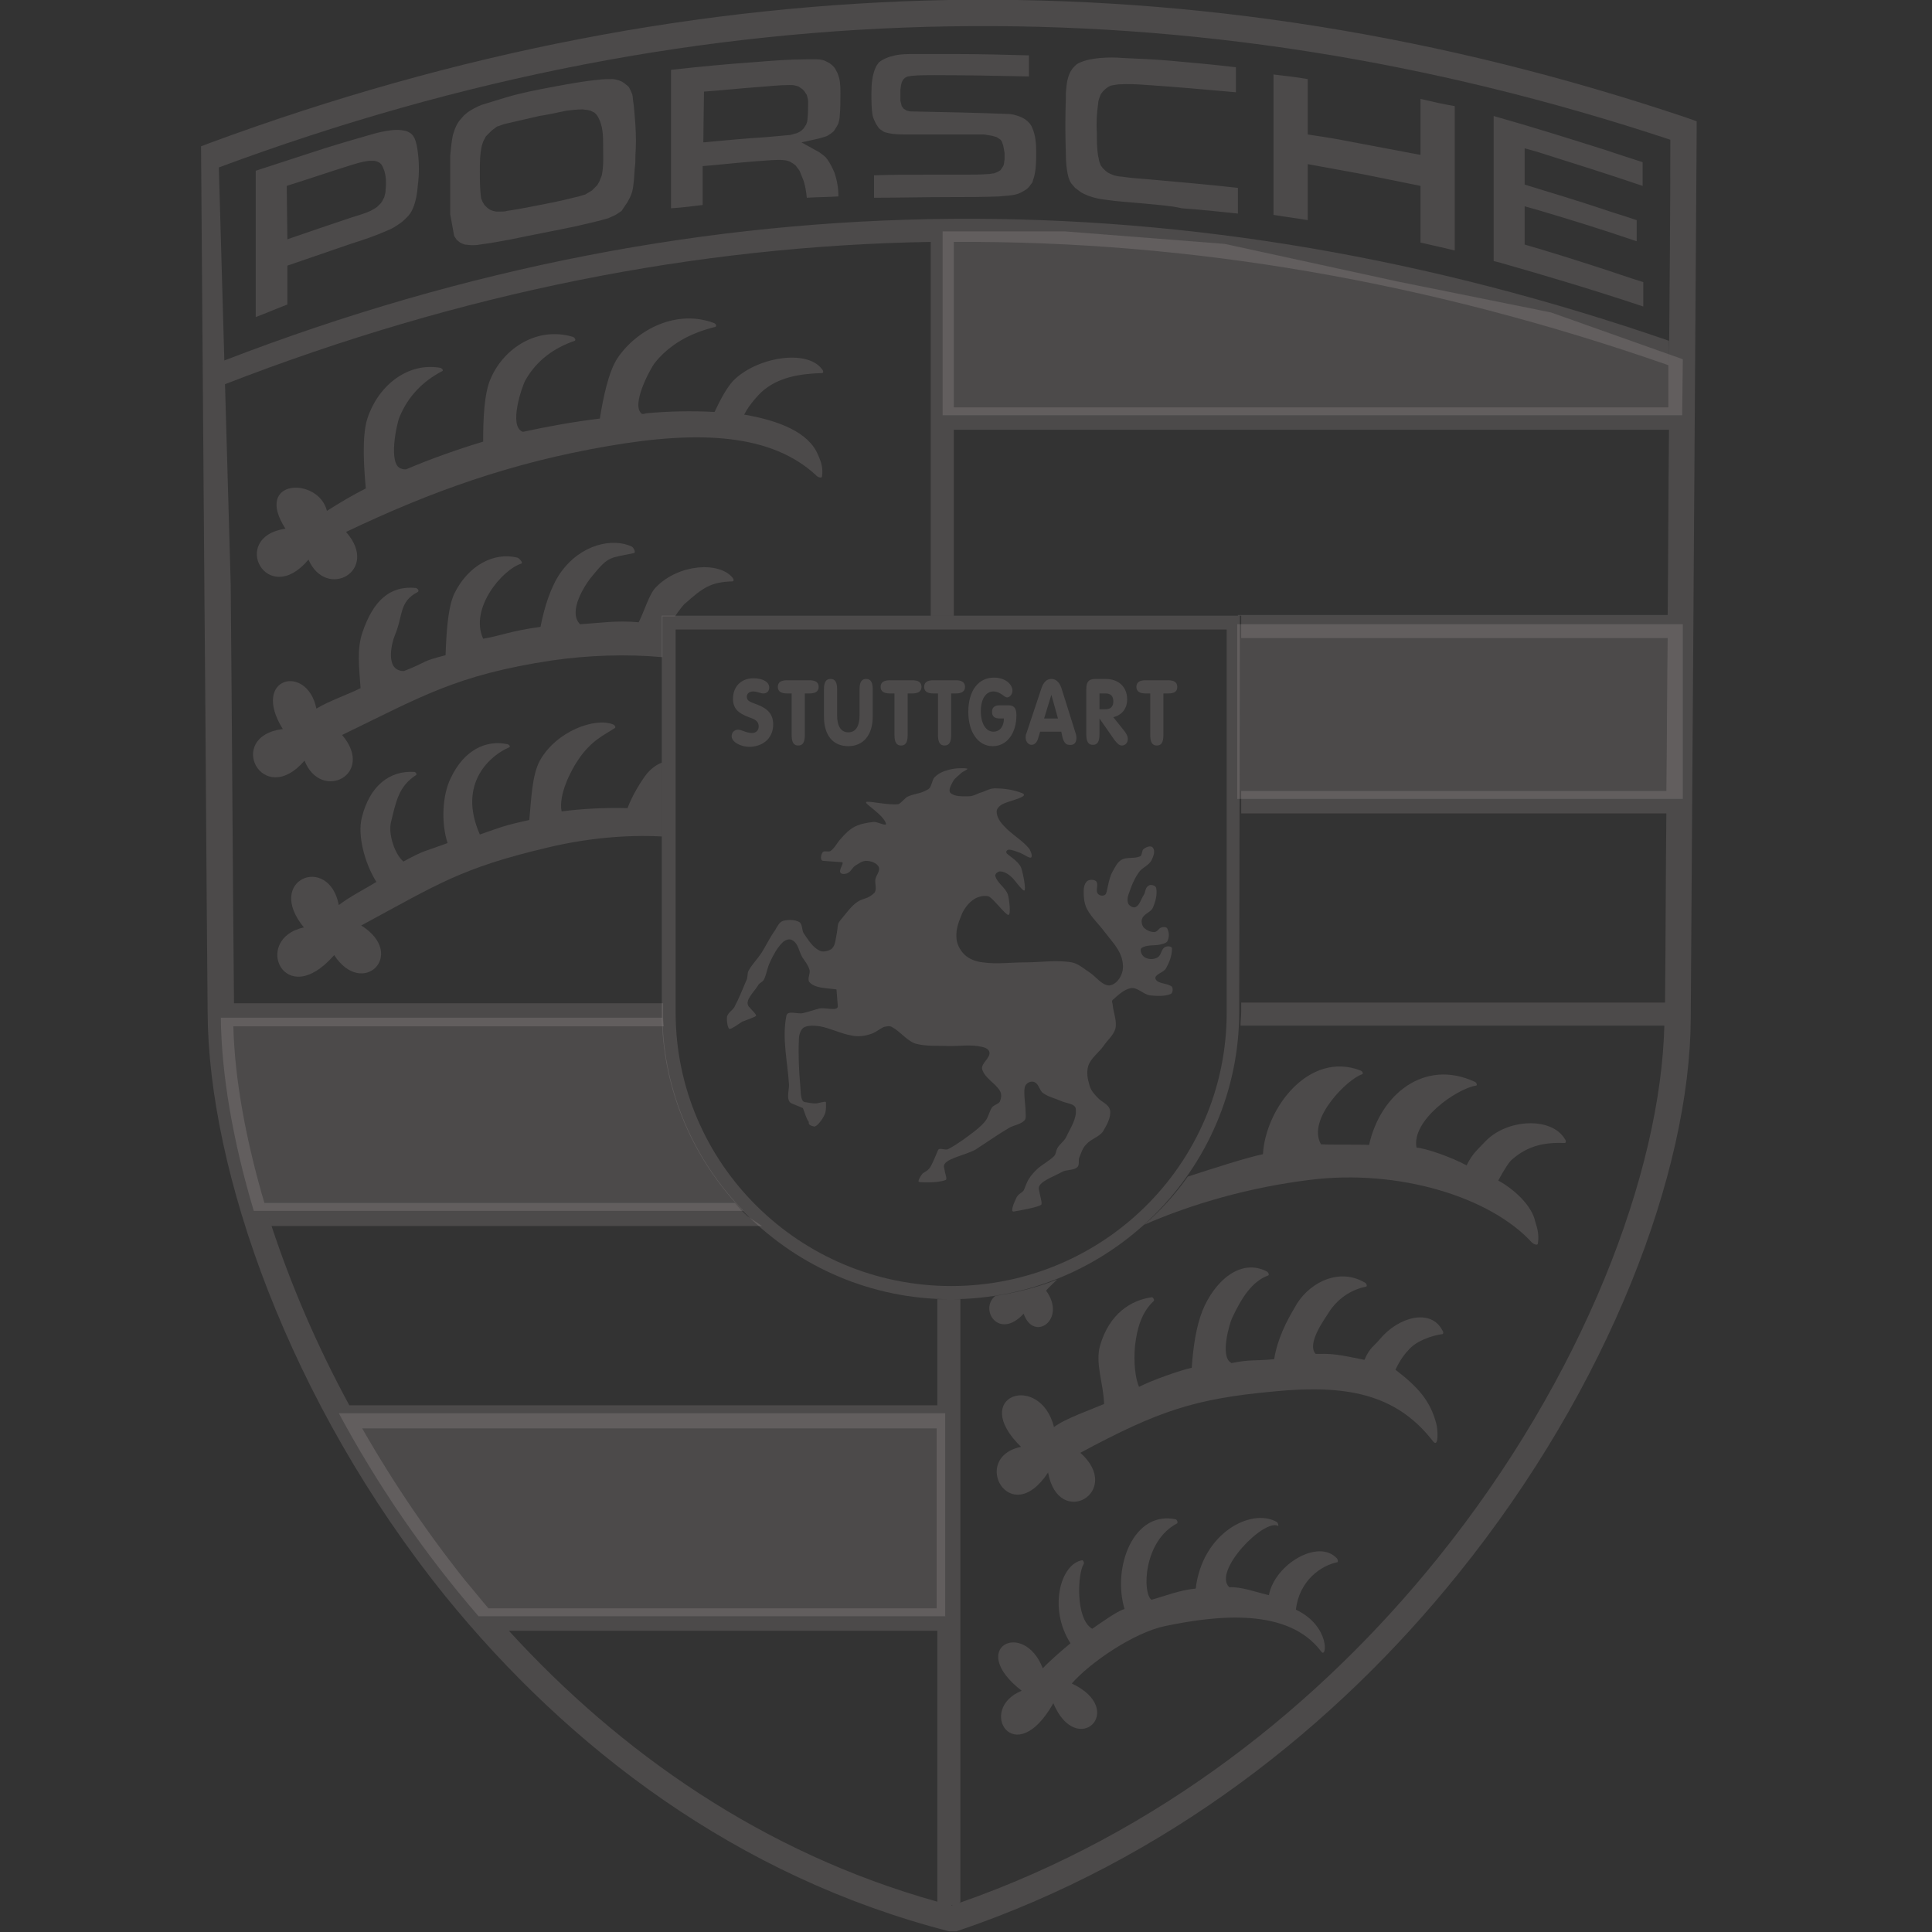 <?xml version="1.0" encoding="utf-8"?>
<svg width="484" height="484" viewBox="0 0 484 484" fill="none" xmlns="http://www.w3.org/2000/svg">
  <rect x="0" y="0" width="484" height="484" fill="#333333" stroke="none"/>
  <defs>
    <clipPath id="clip_path_1">
      <rect width="484" height="484" />
    </clipPath>
  </defs>
  <g clip-path="url(#clip_path_1)" transform="scale(1 1)">
    <rect width="484" height="484" />
    <g id="Group" transform="matrix(1 0 0 1 50.364 -0.069)">
      <path id="Path" d="M14.356 39.986C17.163 37.839 23.438 35.692 26.906 34.206C26.741 28.922 24.594 23.968 25.915 19.509C28.227 11.583 33.676 8.115 38.96 7.455C39.291 7.62 39.621 8.28 39.291 8.446C36.318 11.253 35.162 15.216 34.667 19.509C34.502 21.161 34.172 26.28 35.658 29.913C38.795 28.261 46.391 25.619 48.868 25.124C49.199 19.84 50.024 14.72 51.51 10.922C54.483 3.492 61.088 -2.453 67.693 1.015C68.023 1.18 68.354 1.84 68.023 2.005C63.895 3.492 61.253 7.785 58.941 12.739C58.281 14.225 55.969 22.151 58.611 23.803C58.611 23.803 58.776 23.803 58.776 23.968C63.565 22.977 64.391 23.473 69.51 22.977C70.335 17.858 72.647 13.399 74.629 10.097C77.601 4.317 85.362 -0.306 92.298 3.822C92.628 3.987 92.958 4.813 92.463 4.813C87.674 5.803 84.537 8.941 82.885 11.748C82.06 13.069 77.601 19.179 79.913 21.656C80.078 21.656 80.408 21.656 80.739 21.656C84.867 21.491 87.839 22.317 92.133 23.142C93.454 20.005 94.61 19.674 95.931 18.023C100.72 12.243 108.811 10.262 111.618 15.711C111.948 16.041 111.948 16.702 111.618 16.702C109.141 17.032 105.013 18.353 103.031 20.83C102.536 21.326 101.215 22.812 99.894 25.619C105.508 29.913 108.646 33.38 110.132 39.16C110.462 40.151 110.958 46.095 108.976 43.123C99.894 31.729 87.674 29.252 69.345 31.069C49.694 32.885 40.612 35.857 20.961 46.426C31.86 56.168 15.512 65.746 12.87 51.38C3.292 65.911 -6.781 47.582 6.099 44.94C-7.111 32.059 10.888 26.115 14.356 39.986C14.356 39.986 14.356 39.986 14.356 39.986C14.356 39.986 14.356 39.986 14.356 39.986Z" fill="#FFF0F0" fill-rule="evenodd" fill-opacity="0.122" transform="translate(199.325 317.592)" />
      <path id="Shape" d="M49.733 27.591C56.834 25.28 64.595 22.803 68.558 21.977C69.219 10.418 80.118 -3.949 92.998 1.005C93.493 1.171 93.823 1.831 93.328 1.996C90.025 2.987 79.457 13.06 83.09 19.5C85.732 19.665 92.998 19.5 95.144 19.665C97.952 6.95 109.015 -1.967 121.566 3.813C122.061 3.978 122.391 4.803 121.896 4.803C116.942 5.629 105.713 13.555 107.034 20.326C109.346 20.491 115.621 22.638 119.584 24.784C121.07 21.647 122.721 20.491 124.208 18.84C129.657 13.06 140.886 12.565 144.189 18.179C144.519 18.509 144.519 19.17 144.189 19.17C139.4 19.005 135.106 19.665 130.978 23.298C130.317 23.794 128.996 25.775 127.51 28.582C131.473 30.729 135.932 34.857 136.758 38.821C137.418 40.802 137.748 42.453 137.418 44.435C137.253 44.93 136.262 44.435 135.932 44.105C125.529 32.711 102.575 25.61 80.283 28.417C65.421 30.234 50.889 34.362 38.835 39.646C42.963 36.013 46.596 32.05 49.733 27.591C49.733 27.591 49.733 27.591 49.733 27.591C49.733 27.591 49.733 27.591 49.733 27.591ZM17.037 53.352C16.047 54.342 15.056 55.168 14.23 56.159C19.514 63.425 11.093 69.204 8.616 61.938C2.341 68.709 -2.613 60.782 1.515 57.48C6.799 56.654 12.084 55.333 17.037 53.352C17.037 53.352 17.037 53.352 17.037 53.352C17.037 53.352 17.037 53.352 17.037 53.352Z" fill="#FFF0F0" fill-opacity="0.122" transform="translate(197.469 267.237)" />
      <path id="Path" d="M11.17 37.672C12.656 36.02 16.289 32.883 18.105 31.397C12.491 22.645 15.629 11.416 21.078 10.59C21.408 10.755 21.573 11.251 21.408 11.581C19.922 13.728 19.261 25.287 23.555 27.764C25.701 26.278 29.83 23.305 31.646 22.81C28.509 12.242 33.958 -1.96 44.526 0.352C44.857 0.517 45.022 1.178 44.857 1.343C36.27 5.801 36.105 19.012 38.417 20.498C41.884 19.507 45.682 18.021 49.48 17.691C51.132 3.655 63.517 -2.62 69.792 1.013C70.122 1.178 70.287 2.003 70.122 2.003C66.654 0.022 53.609 13.398 57.902 17.361C60.874 17.196 64.342 18.517 67.81 19.342C69.296 11.581 80.195 5.141 84.819 10.095C85.149 10.425 85.149 11.086 84.984 11.086C80.855 11.911 75.406 15.709 74.58 22.975C83.332 27.103 82.342 35.69 80.855 33.378C72.599 22.48 55.095 24.296 41.719 27.103C33.958 28.755 23.059 36.186 18.436 41.47C32.472 48.075 19.757 60.46 13.812 46.424C4.069 63.597 -5.508 47.91 5.886 43.286C-7.985 32.553 6.381 25.287 11.17 37.672C11.17 37.672 11.17 37.672 11.17 37.672C11.17 37.672 11.17 37.672 11.17 37.672Z" fill="#FFF0F0" fill-rule="evenodd" fill-opacity="0.122" transform="translate(199.703 380.344)" />
      <path id="Path" d="M35.008 50.861C21.137 34.843 9.412 17.504 0 0C0 0 151.921 0 151.921 0L151.921 50.861L35.008 50.861L35.008 50.861C35.008 50.861 35.008 50.861 35.008 50.861Z" fill="#FFF0F0" fill-rule="evenodd" fill-opacity="0.122" transform="translate(34.513 354.11)" />
      <path id="Path" d="M0 0L111.629 0L111.629 43.76L0 43.76L0 0Z" fill="#FFF0F0" fill-rule="evenodd" fill-opacity="0.122" transform="translate(259.587 156.448)" />
      <path id="Path" d="M185.443 32.035L152.416 20.311L113.941 12.55L70.676 3.138L30.549 0L0 0L0 46.072L185.277 46.072L185.443 32.035Z" fill="#FFF0F0" fill-rule="evenodd" fill-opacity="0.122" transform="translate(185.773 58.03)" />
      <path id="Shape" d="M13.706 24.77C18.164 23.284 22.623 21.963 27.247 20.642C28.898 20.146 30.549 19.651 32.366 19.32C34.182 18.99 35.999 18.825 37.815 19.32C37.815 19.32 38.476 19.651 38.476 19.651C39.136 19.981 39.466 20.476 39.797 21.137C40.292 22.293 40.457 23.449 40.622 24.77C40.953 27.412 40.953 30.054 40.622 32.696C40.457 34.843 40.127 36.989 39.301 38.806C38.971 39.632 38.476 40.292 37.815 40.953C37.32 41.448 36.824 41.944 36.329 42.274C35.173 43.099 34.182 43.76 32.861 44.255C29.889 45.576 26.916 46.567 23.779 47.558C18.495 49.374 13.21 51.191 7.926 53.007C7.926 53.007 7.926 62.75 7.926 62.75C5.284 63.741 2.642 64.897 0 65.888C0 65.888 0 29.228 0 29.228C4.624 27.742 9.082 26.256 13.706 24.77C13.706 24.77 13.706 24.77 13.706 24.77C13.706 24.77 13.706 24.77 13.706 24.77ZM7.926 46.402C13.211 44.586 18.495 42.769 23.944 40.953C25.595 40.457 27.247 39.962 28.733 39.301C28.733 39.301 29.889 38.641 29.889 38.641L30.384 38.311L30.88 37.815L31.375 37.32L31.705 36.825C31.705 36.825 32.201 35.834 32.201 35.834C32.366 35.173 32.531 34.678 32.531 34.017C32.696 32.366 32.696 30.88 32.201 29.228C32.201 29.228 31.87 28.403 31.87 28.403L31.54 27.742L31.045 27.247L30.384 26.917L29.724 26.752L29.063 26.752C29.063 26.752 28.403 26.752 28.403 26.752C26.751 26.917 25.265 27.412 23.614 27.907C18.33 29.559 13.045 31.375 7.761 33.026C7.761 33.026 7.926 46.402 7.926 46.402L7.926 46.402C7.926 46.402 7.926 46.402 7.926 46.402ZM75.135 8.091C78.767 7.431 82.235 6.77 85.868 6.44C87.024 6.275 88.18 6.275 89.336 6.275C89.831 6.275 90.492 6.44 90.987 6.605C91.483 6.77 91.813 6.935 92.308 7.266C92.639 7.596 92.969 7.761 93.299 8.091C93.629 8.422 93.794 8.917 93.96 9.247C94.29 9.908 94.455 10.403 94.455 11.064C94.785 13.21 94.95 15.522 95.115 17.834C95.281 20.476 95.281 22.953 95.115 25.43C95.115 26.421 95.115 27.577 94.95 28.568C94.785 30.549 94.785 32.531 94.29 34.512C94.125 35.008 93.96 35.503 93.794 35.833C93.464 36.494 93.134 37.154 92.639 37.815C92.639 37.815 91.648 39.301 91.648 39.301C91.648 39.301 90.162 40.292 90.162 40.292C89.501 40.622 89.006 40.787 88.345 41.118C85.703 41.943 83.061 42.439 80.419 43.099C74.969 44.255 69.52 45.246 64.071 46.402C61.429 46.897 58.787 47.393 56.145 47.723C55.484 47.888 54.658 47.888 53.998 47.888C53.998 47.888 52.346 47.723 52.346 47.723C51.851 47.558 51.521 47.393 51.191 47.227C51.191 47.227 50.365 46.567 50.365 46.567L49.704 45.576L48.714 40.127C48.714 40.127 48.714 25.43 48.714 25.43C48.879 23.779 49.044 21.962 49.374 20.311C49.374 20.311 49.87 18.825 49.87 18.825C50.2 17.999 50.53 17.339 51.026 16.678C51.026 16.678 52.181 15.357 52.181 15.357C52.181 15.357 53.172 14.531 53.172 14.531C54.163 13.871 55.319 13.21 56.64 12.715C56.64 12.715 62.585 10.899 62.585 10.899C66.383 9.743 70.676 8.917 75.135 8.091C75.135 8.091 75.135 8.091 75.135 8.091C75.135 8.091 75.135 8.091 75.135 8.091ZM71.006 15.522C71.006 15.522 62.419 17.504 62.419 17.504C61.759 17.669 61.099 17.999 60.438 18.165C60.438 18.165 59.777 18.66 59.777 18.66L59.117 19.155L58.621 19.651L58.126 20.146L57.631 20.642C57.631 20.642 57.3 21.302 57.3 21.302C56.97 21.797 56.805 22.458 56.64 22.953C56.145 25.1 56.145 27.247 56.145 29.393C56.145 31.705 56.145 34.017 56.475 36.164C56.475 36.164 56.805 36.989 56.805 36.989L57.3 37.815L57.961 38.476L58.621 38.971L59.447 39.301L60.273 39.466C60.273 39.466 61.264 39.466 61.264 39.466C61.924 39.466 62.419 39.466 62.915 39.301C66.218 38.806 69.52 38.145 72.823 37.485C75.465 36.989 78.272 36.329 80.914 35.668C81.41 35.503 82.07 35.338 82.566 35.173C82.566 35.173 83.391 34.678 83.391 34.678L84.217 34.182L84.877 33.522L85.538 32.861L86.033 32.035L86.364 31.21C86.364 31.21 86.694 30.384 86.694 30.384C87.189 27.907 87.024 25.595 87.024 23.119C87.024 21.797 87.024 20.476 86.859 19.32C86.859 19.32 86.694 18.33 86.694 18.33C86.529 17.669 86.364 17.009 86.033 16.348C86.033 16.348 85.703 15.688 85.703 15.688L85.373 15.192L84.877 14.697L84.547 14.532L83.887 14.201L83.226 14.036C83.226 14.036 81.905 13.871 81.905 13.871C80.419 13.871 79.098 14.036 77.777 14.201C75.465 14.697 73.153 15.192 71.006 15.522C71.006 15.522 71.006 15.522 71.006 15.522L71.006 15.522ZM125.5 1.982C129.628 1.651 133.756 1.321 137.885 1.321C138.71 1.321 139.701 1.321 140.527 1.321C141.518 1.321 142.343 1.486 143.169 1.982C143.499 2.147 143.829 2.312 143.994 2.477C144.655 2.972 145.15 3.468 145.481 4.293C145.811 4.789 145.976 5.449 146.141 5.945C146.471 7.266 146.471 8.752 146.471 10.073C146.471 11.889 146.471 13.541 146.306 15.357C146.306 16.018 146.141 16.678 145.976 17.339C145.976 17.339 145.646 17.999 145.646 17.999C145.316 18.495 145.15 18.825 144.82 19.32C144.82 19.32 143.995 19.981 143.995 19.981C143.664 20.146 143.334 20.476 142.839 20.641C142.343 20.806 141.683 20.972 141.187 21.137C141.187 21.137 136.729 22.128 136.729 22.128C136.729 22.128 141.187 24.605 141.187 24.605C141.848 25.1 142.343 25.43 142.839 25.926C142.839 25.926 143.334 26.586 143.334 26.586C143.995 27.577 144.49 28.568 144.985 29.724C145.646 31.705 145.976 33.687 145.976 35.668C143.334 35.834 140.692 35.834 138.05 35.999C137.885 34.512 137.72 33.191 137.224 31.705C137.224 31.705 136.564 30.054 136.564 30.054L136.233 29.228L135.738 28.568L135.243 27.907L134.582 27.412C134.582 27.412 133.756 26.916 133.756 26.916C133.261 26.751 132.766 26.586 132.27 26.586C131.279 26.421 130.123 26.586 129.133 26.586C124.014 26.916 119.06 27.412 113.941 27.907C113.941 27.907 111.959 28.072 111.959 28.072C111.959 28.072 111.959 37.815 111.959 37.815C109.317 38.145 106.675 38.476 104.033 38.641C104.033 38.641 104.033 3.963 104.033 3.963C111.298 3.137 118.399 2.477 125.5 1.982C125.5 1.982 125.5 1.982 125.5 1.982C125.5 1.982 125.5 1.982 125.5 1.982ZM112.124 22.128C117.408 21.632 122.692 21.137 127.977 20.807C129.793 20.642 131.61 20.476 133.426 20.311C133.921 20.311 134.417 20.146 134.912 19.981C134.912 19.981 135.573 19.816 135.573 19.816L136.233 19.486L136.729 19.155L137.224 18.66L137.554 18.165C137.554 18.165 137.885 17.669 137.885 17.669C138.05 17.174 138.215 16.843 138.215 16.348C138.38 14.862 138.38 13.376 138.38 11.889C138.38 11.394 138.215 10.899 138.05 10.238C138.05 10.238 137.719 9.743 137.719 9.743L137.389 9.247L136.894 8.752L136.398 8.422L135.903 8.091C135.903 8.091 135.242 7.926 135.242 7.926C134.747 7.761 134.252 7.761 133.756 7.761C131.114 7.761 128.472 8.091 125.995 8.257C121.371 8.587 116.913 9.082 112.289 9.413C112.289 9.413 112.124 22.128 112.124 22.128L112.124 22.128C112.124 22.128 112.124 22.128 112.124 22.128ZM168.269 30.219C171.242 30.219 174.214 30.219 177.352 30.219C179.333 30.219 181.48 30.219 183.627 30.054C184.122 30.054 184.452 29.889 184.948 29.889C185.443 29.724 185.773 29.558 186.103 29.393C186.103 29.393 186.599 29.063 186.599 29.063L186.929 28.568L187.259 28.072L187.425 27.577L187.59 26.421L187.59 24.77L187.259 22.953L187.094 22.458L186.929 21.962L186.599 21.467L186.103 21.137L185.608 20.807L184.452 20.476L182.471 20.146L179.994 20.146C179.994 20.146 163.315 20.146 163.315 20.146C161.664 20.146 160.013 20.146 158.527 19.816C158.031 19.651 157.701 19.651 157.371 19.485C157.371 19.485 156.875 19.155 156.875 19.155L156.38 18.825L156.05 18.495L155.719 17.999C155.719 17.999 155.389 17.504 155.389 17.504C155.059 16.843 154.729 16.183 154.563 15.522C154.233 13.706 154.233 11.724 154.233 9.908C154.233 7.596 154.398 5.284 155.389 3.138C155.554 2.807 155.884 2.477 156.05 2.147C157.206 1.156 158.692 0.661 160.178 0.33C161.664 0 163.315 0 164.802 0C168.434 0 172.067 0 175.7 0C181.645 0 187.755 0.165 193.7 0.33C193.7 0.33 193.7 5.614 193.7 5.614C185.773 5.449 177.847 5.284 169.921 5.284C168.104 5.284 166.288 5.284 164.471 5.449C164.141 5.449 163.646 5.614 163.315 5.614C163.315 5.614 162.655 5.945 162.655 5.945L162.159 6.44L161.829 7.101L161.664 7.761C161.664 7.761 161.499 8.917 161.499 8.917C161.499 9.908 161.499 10.733 161.499 11.724C161.499 11.724 161.664 12.385 161.664 12.385L161.829 13.045L162.325 13.706L163.15 14.201C163.15 14.201 163.976 14.366 163.976 14.366C172.232 14.532 180.654 14.697 188.911 15.027C188.911 15.027 189.902 15.192 189.902 15.192C191.223 15.522 192.544 16.018 193.534 17.009C194.03 17.504 194.36 17.999 194.525 18.495C195.351 20.311 195.516 22.458 195.516 24.439C195.516 26.751 195.516 29.063 194.856 31.21C194.69 31.54 194.69 31.87 194.525 32.201C194.525 32.201 194.03 32.861 194.03 32.861C193.7 33.356 193.369 33.687 192.874 34.017C192.048 34.512 191.223 35.008 190.397 35.173C189.076 35.503 187.59 35.503 186.269 35.668C182.14 35.834 178.177 35.834 174.049 35.834C167.609 35.834 161.169 35.999 154.894 35.999C154.894 34.182 154.894 32.201 154.894 30.384C159.187 30.219 163.481 30.219 167.774 30.219C167.774 30.219 168.269 30.219 168.269 30.219L168.269 30.219L168.269 30.219L168.269 30.219C168.269 30.219 168.269 30.219 168.269 30.219ZM222.928 37.485C219.625 37.155 216.157 36.989 212.855 36.494C211.369 36.329 209.882 35.999 208.561 35.503C207.901 35.173 207.24 35.008 206.58 34.513C206.084 34.182 205.754 33.852 205.259 33.522C204.928 33.191 204.598 32.696 204.268 32.366C203.938 31.87 203.772 31.375 203.607 30.88C203.112 29.063 202.947 27.081 202.947 25.1C202.782 20.311 202.782 15.688 202.947 10.899C202.947 10.899 202.947 9.743 202.947 9.743C203.112 7.596 203.277 5.449 204.598 3.633C205.094 3.138 205.424 2.642 206.084 2.312C207.736 1.486 209.717 1.156 211.534 0.991C213.515 0.826 215.332 0.826 217.313 0.991C221.111 1.156 225.074 1.321 228.872 1.651C234.487 2.147 239.936 2.642 245.551 3.303C245.551 3.303 245.551 9.578 245.551 9.578C238.12 8.917 230.854 8.257 223.423 7.761C221.111 7.596 218.634 7.431 216.157 7.596C216.157 7.596 215.001 7.761 215.001 7.761L214.176 7.926L213.515 8.257L212.855 8.752L212.194 9.412L211.699 10.073C211.699 10.073 211.369 10.899 211.369 10.899C211.203 11.394 211.038 11.889 211.038 12.385C210.708 14.697 210.543 17.174 210.708 19.651C210.708 21.632 210.708 23.614 211.038 25.595C211.203 26.091 211.203 26.586 211.369 27.081C211.369 27.081 211.699 27.907 211.699 27.907L212.194 28.568L212.855 29.228L213.515 29.724L214.176 30.054C214.176 30.054 215.001 30.384 215.001 30.384C215.662 30.549 216.323 30.714 216.983 30.714C219.13 31.045 221.442 31.21 223.588 31.375C231.019 32.035 238.615 32.696 246.046 33.522C246.046 35.503 246.046 37.32 246.046 39.301C246.046 39.301 246.046 39.962 246.046 39.962C241.422 39.466 236.634 38.971 232.01 38.641C229.203 37.98 226.065 37.815 222.928 37.485C222.928 37.485 222.928 37.485 222.928 37.485C222.928 37.485 222.928 37.485 222.928 37.485ZM273.458 21.797C279.568 22.953 285.678 24.109 291.787 25.265C291.787 25.265 291.787 11.229 291.787 11.229C294.595 11.889 297.402 12.55 300.374 13.045C300.374 13.045 300.374 49.209 300.374 49.209C297.567 48.548 294.76 47.888 291.787 47.227C291.787 47.227 291.787 33.026 291.787 33.026C286.833 32.035 282.045 31.044 277.091 30.054C272.632 29.228 268.009 28.402 263.55 27.577C263.55 27.577 263.55 41.613 263.55 41.613C260.743 41.117 257.936 40.787 254.963 40.292C254.963 40.292 254.963 5.119 254.963 5.119C257.77 5.449 260.743 5.779 263.55 6.275C263.55 6.275 263.55 20.146 263.55 20.146C266.853 20.641 270.155 21.137 273.458 21.797C273.458 21.797 273.458 21.797 273.458 21.797C273.458 21.797 273.458 21.797 273.458 21.797ZM338.354 24.109C341.327 25.1 344.299 26.091 347.436 27.082C347.436 27.082 347.436 33.026 347.436 33.026C338.684 30.054 329.767 27.247 320.85 24.44C320.85 24.44 317.878 23.614 317.878 23.614C317.878 23.614 317.878 32.696 317.878 32.696C324.318 34.678 330.923 36.659 337.363 38.806C340.171 39.797 343.143 40.622 345.95 41.613C345.95 41.613 345.95 46.897 345.95 46.897C337.694 44.09 329.272 41.448 320.85 38.971C320.85 38.971 317.878 38.145 317.878 38.145C317.878 38.145 317.878 47.723 317.878 47.723C324.153 49.539 330.428 51.521 336.538 53.503C340.171 54.659 343.803 55.98 347.602 57.136C347.602 57.136 347.602 63.245 347.602 63.245C335.712 59.282 323.657 55.649 311.438 52.182C311.438 52.182 310.117 51.851 310.117 51.851C310.117 51.851 310.117 15.523 310.117 15.523C319.529 18.165 328.942 21.137 338.354 24.109C338.354 24.109 338.354 24.109 338.354 24.109C338.354 24.109 338.354 24.109 338.354 24.109Z" fill="#FFF0F0" fill-opacity="0.122" transform="translate(13.706 13.609)" />
      <path id="Path" d="M8.257 48.383C2.972 30.714 0.165 14.201 0 0C0 0 110.638 0 110.638 0C110.968 18.66 118.729 35.834 130.949 48.383C130.949 48.383 8.257 48.383 8.257 48.383L8.257 48.383C8.257 48.383 8.257 48.383 8.257 48.383Z" fill="#FFF0F0" fill-rule="evenodd" fill-opacity="0.122" transform="translate(4.954 255.032)" />
      <path id="Shape" d="M0 36.728C0 36.728 2.147 35.902 2.147 35.902C63.906 13.114 125.5 1.224 187.259 0.069C249.018 -0.922 310.612 8.821 372.371 29.627C372.371 29.627 374.683 30.453 374.683 30.453C374.683 30.453 374.683 32.765 374.683 32.765C374.188 106.909 373.692 181.053 373.197 255.197C373.032 293.507 352.886 347.34 314.905 394.402C284.356 432.382 242.083 466.069 189.241 483.903C189.241 483.903 187.424 483.903 187.424 483.903C134.087 470.198 91.978 437.832 61.264 400.017C21.962 351.303 1.816 293.177 1.651 253.71C1.651 253.71 1.651 253.71 1.651 253.71L1.651 253.71C1.651 253.71 1.651 253.71 1.651 253.71C1.321 217.877 1.156 182.043 0.826 146.375C0.826 146.375 0 36.728 0 36.728L0 36.728L0 36.728ZM71.997 402.989L184.287 402.989L184.287 357.908C184.287 357.908 40.292 357.908 40.292 357.908C39.797 357.082 39.301 356.257 38.971 355.431C46.732 369.302 55.814 383.008 66.218 396.053C68.199 398.365 70.016 400.677 71.997 402.989C71.997 402.989 71.997 402.989 71.997 402.989L71.997 402.989ZM184.452 408.603C184.452 408.603 77.117 408.603 77.117 408.603C104.859 438.987 140.692 464.253 184.452 476.472C184.452 476.472 184.452 408.603 184.452 408.603L184.452 408.603L184.452 408.603ZM76.786 408.273C76.456 407.943 76.125 407.613 75.96 407.282C76.125 407.613 76.456 407.943 76.786 408.273C76.786 408.273 76.786 408.273 76.786 408.273C76.786 408.273 76.786 408.273 76.786 408.273ZM74.805 406.126C74.639 405.961 74.639 405.961 74.639 405.796C74.639 405.961 74.805 406.126 74.805 406.126C74.805 406.126 74.805 406.126 74.805 406.126C74.805 406.126 74.805 406.126 74.805 406.126ZM37.154 352.129L184.452 352.129C184.452 352.129 184.452 325.542 184.452 325.542C185.608 325.542 186.763 325.542 187.919 325.542C188.745 325.542 189.406 325.542 190.231 325.542C190.231 325.542 190.231 476.638 190.231 476.638C190.066 476.638 189.901 476.803 189.901 476.803C240.101 459.299 280.393 426.933 309.786 390.439C346.28 345.193 365.766 293.672 366.592 256.683C366.592 256.848 366.592 256.848 366.592 257.013C366.592 257.013 260.412 257.013 260.412 257.013C260.412 255.857 260.577 254.701 260.577 253.545C260.577 253.545 260.577 251.233 260.577 251.233C260.577 251.233 366.757 251.233 366.757 251.233C366.922 235.381 366.922 219.528 367.087 203.841C367.087 203.841 260.577 203.841 260.577 203.841L260.577 198.226C260.577 198.226 367.087 198.226 367.087 198.226C367.252 185.346 367.252 172.631 367.417 159.916C367.417 159.916 260.577 159.916 260.577 159.916L260.577 154.301L259.752 154.301L259.752 154.136C259.752 154.136 367.417 154.136 367.417 154.136C367.582 138.614 367.582 123.257 367.747 107.734C367.747 107.734 188.58 107.734 188.58 107.734L188.58 154.301L182.8 154.301C182.8 154.301 182.8 60.672 182.8 60.672C124.014 61.663 65.062 73.387 5.945 96.34C5.945 96.34 5.78 90.395 5.78 90.395C66.548 66.947 127.316 55.388 187.919 54.892C248.027 54.397 307.97 64.8 367.747 85.441C367.747 87.423 367.747 89.405 367.747 91.386C367.913 72.561 368.078 53.736 368.078 35.076C307.805 15.095 247.532 5.683 187.424 6.674C126.325 7.665 65.392 19.389 4.458 42.012C4.458 42.012 7.431 146.375 7.431 146.375C7.761 181.383 7.926 216.391 8.257 251.564C8.257 251.564 8.257 251.564 8.257 251.398C8.257 251.398 115.757 251.398 115.757 251.398C115.757 251.398 115.757 253.71 115.757 253.71C115.757 254.866 115.757 256.022 115.922 257.178C115.922 257.178 8.091 257.178 8.091 257.178C8.091 257.178 8.091 257.178 8.091 257.178C8.422 270.389 11.229 285.746 16.018 301.929C16.018 301.763 15.853 301.598 15.853 301.433C15.853 301.433 133.756 301.433 133.756 301.433C134.747 302.589 135.738 303.745 136.894 304.736C136.894 304.736 140.527 307.213 140.527 307.213C140.527 307.213 17.669 307.213 17.669 307.213C22.458 321.744 28.898 336.936 37.154 352.129C37.154 352.129 37.154 352.129 37.154 352.129L37.154 352.129ZM38.806 355.266C38.806 355.266 38.806 355.101 38.641 355.101C38.806 355.101 38.806 355.266 38.806 355.266C38.806 355.266 38.806 355.266 38.806 355.266C38.806 355.266 38.806 355.266 38.806 355.266ZM38.641 354.936C38.476 354.771 38.476 354.606 38.31 354.441C38.476 354.606 38.476 354.771 38.641 354.936C38.641 354.936 38.641 354.936 38.641 354.936C38.641 354.936 38.641 354.936 38.641 354.936ZM37.65 353.284C37.65 353.119 37.65 353.119 37.65 353.284C37.65 353.119 37.65 353.119 37.65 353.284C37.65 353.284 37.65 353.284 37.65 353.284C37.65 353.284 37.65 353.284 37.65 353.284ZM17.339 306.057C17.174 305.727 17.174 305.396 17.009 305.231C17.174 305.561 17.339 305.727 17.339 306.057C17.339 306.057 17.339 306.057 17.339 306.057C17.339 306.057 17.339 306.057 17.339 306.057ZM16.678 303.91C16.513 303.58 16.513 303.249 16.348 302.919C16.513 303.249 16.678 303.58 16.678 303.91C16.678 303.91 16.678 303.91 16.678 303.91C16.678 303.91 16.678 303.91 16.678 303.91ZM366.427 252.554C366.427 252.554 366.427 252.72 366.427 252.72C366.427 252.72 366.427 252.554 366.427 252.554C366.427 252.554 366.427 252.554 366.427 252.554C366.427 252.554 366.427 252.554 366.427 252.554ZM366.427 253.38C366.427 253.545 366.427 253.545 366.427 253.71C366.427 253.545 366.427 253.545 366.427 253.38C366.427 253.38 366.427 253.38 366.427 253.38C366.427 253.38 366.427 253.38 366.427 253.38ZM366.427 253.71C366.427 253.71 366.427 253.875 366.427 253.875C366.427 253.875 366.427 253.875 366.427 253.71C366.427 253.71 366.427 253.71 366.427 253.71C366.427 253.71 366.427 253.71 366.427 253.71ZM366.427 254.701C366.427 254.701 366.427 254.866 366.427 254.866C366.427 254.866 366.427 254.866 366.427 254.701C366.427 254.701 366.427 254.701 366.427 254.701C366.427 254.701 366.427 254.701 366.427 254.701ZM366.427 255.031C366.427 255.031 366.427 255.197 366.427 255.197C366.427 255.197 366.427 255.031 366.427 255.031C366.427 255.031 366.427 255.031 366.427 255.031C366.427 255.031 366.427 255.031 366.427 255.031ZM366.427 255.197C366.427 255.197 366.427 255.362 366.427 255.197C366.427 255.362 366.427 255.197 366.427 255.197C366.427 255.197 366.427 255.197 366.427 255.197C366.427 255.197 366.427 255.197 366.427 255.197ZM366.427 254.701C366.427 254.701 366.427 254.701 366.427 254.701C366.427 254.701 366.427 254.701 366.427 254.701C366.427 254.701 366.427 254.701 366.427 254.701C366.427 254.536 366.427 254.536 366.427 254.536C366.427 254.536 366.427 254.536 366.427 254.536C366.427 254.536 366.427 254.536 366.427 254.536C366.427 254.536 366.427 254.536 366.427 254.536C366.427 254.536 366.427 254.536 366.427 254.536C366.427 254.536 366.427 254.536 366.427 254.536C366.427 254.536 366.427 254.536 366.427 254.536C366.427 254.536 366.427 254.701 366.427 254.701L366.427 254.701C366.427 254.701 366.427 254.701 366.427 254.701ZM366.427 254.205C366.427 254.205 366.427 254.205 366.427 254.205C366.427 254.04 366.427 254.04 366.427 254.04C366.427 254.04 366.427 254.04 366.427 254.04C366.427 254.04 366.427 254.04 366.427 254.04C366.427 254.04 366.427 254.205 366.427 254.205L366.427 254.205C366.427 254.205 366.427 254.205 366.427 254.205ZM366.427 251.729C366.427 251.729 366.427 251.729 366.427 251.729C366.427 251.729 366.427 251.564 366.427 251.729C366.427 251.564 366.427 251.564 366.427 251.564C366.427 251.564 366.427 251.564 366.427 251.564C366.427 251.564 366.427 251.564 366.427 251.564C366.427 251.564 366.427 251.729 366.427 251.729L366.427 251.729C366.427 251.729 366.427 251.729 366.427 251.729ZM188.58 102.12C188.58 102.12 367.583 102.12 367.583 102.12C367.583 103.11 367.583 103.936 367.583 104.927C367.583 100.468 367.583 96.01 367.583 91.551C307.97 70.745 248.358 60.341 188.58 60.672C188.58 60.672 188.58 102.12 188.58 102.12L188.58 102.12L188.58 102.12ZM367.583 104.927C367.583 105.422 367.583 105.753 367.583 106.248C367.583 105.753 367.583 105.422 367.583 104.927C367.583 104.927 367.583 104.927 367.583 104.927C367.583 104.927 367.583 104.927 367.583 104.927ZM367.583 106.743C367.583 107.074 367.583 107.404 367.583 107.734C367.583 107.404 367.583 107.074 367.583 106.743C367.583 106.743 367.583 106.743 367.583 106.743C367.583 106.743 367.583 106.743 367.583 106.743ZM188.25 477.298C188.085 477.298 188.085 477.298 187.92 477.463C188.085 477.463 188.085 477.463 188.25 477.298C188.25 477.298 188.25 477.298 188.25 477.298C188.25 477.298 188.25 477.298 188.25 477.298ZM185.938 476.968C185.443 476.803 185.113 476.803 184.617 476.637C185.113 476.638 185.608 476.803 185.938 476.968C185.938 476.968 185.938 476.968 185.938 476.968C185.938 476.968 185.938 476.968 185.938 476.968ZM189.571 476.802C189.736 476.802 189.736 476.802 189.571 476.802C189.736 476.802 189.736 476.802 189.571 476.802C189.571 476.802 189.571 476.802 189.571 476.802L189.571 476.802C189.571 476.802 189.571 476.802 189.571 476.802Z" fill="#FFF0F0" fill-opacity="0.122" />
      <path id="Path" d="M17.567 48.194C20.704 46.212 24.007 44.231 27.309 42.579C26.814 37.46 26.319 29.534 27.64 25.241C30.116 17.314 37.382 10.874 45.969 12.36C46.465 12.525 46.795 13.021 46.465 13.186C41.676 15.663 37.878 19.461 35.731 24.745C35.07 26.231 32.759 36.8 36.226 37.625C36.557 37.791 36.887 37.791 37.382 37.791C43.657 35.148 50.097 32.837 56.703 30.855C56.703 25.736 56.868 18.635 58.684 14.837C61.987 7.406 70.243 1.957 79.16 4.599C79.656 4.764 79.986 5.425 79.656 5.59C74.372 7.406 70.078 10.544 67.271 15.498C66.445 16.984 62.978 27.057 66.611 28.378C66.611 28.378 66.776 28.378 66.776 28.378C72.885 27.057 79.16 25.901 85.931 25.075C86.757 19.956 88.078 13.351 90.389 9.883C95.343 2.617 105.251 -2.336 114.499 1.131C114.994 1.296 115.324 1.957 114.829 2.122C108.719 3.608 103.435 6.415 99.637 11.204C98.646 12.525 93.527 21.773 96.499 23.919C96.829 23.919 97.16 23.919 97.49 23.754C102.774 23.259 108.884 23.094 114.664 23.424C116.15 20.287 117.636 17.479 119.287 15.663C125.067 9.718 137.782 7.571 141.58 12.691C141.91 13.021 142.076 13.681 141.58 13.681C136.131 13.846 130.516 14.672 126.388 18.47C125.728 19.131 123.416 21.442 122.095 24.085C130.847 25.571 138.278 28.543 140.589 34.158C141.415 35.974 141.91 37.625 141.58 39.607C141.58 40.102 140.424 39.772 140.094 39.277C129.03 29.038 111.361 27.883 87.747 32.011C63.803 36.139 43.822 43.24 22.355 53.478C30.942 63.221 17.401 70.652 12.943 60.413C2.54 72.798 -7.038 54.799 7.163 52.652C-0.928 40.102 15.42 39.607 17.567 48.194C17.567 48.194 17.567 48.194 17.567 48.194C17.567 48.194 17.567 48.194 17.567 48.194Z" fill="#FFF0F0" fill-rule="evenodd" fill-opacity="0.122" transform="translate(13.974 79.852)" />
      <path id="Path" d="M15.401 45.721C18.208 43.575 21.841 41.758 24.814 39.942C21.841 35.153 20.025 28.217 21.181 23.759C23.162 15.832 28.116 12.034 34.226 12.365C34.721 12.365 35.052 13.025 34.721 13.19C30.428 15.998 29.768 19.631 28.447 25.08C27.786 28.052 29.437 33.006 31.584 34.823C37.033 31.85 36.868 32.346 42.648 30.199C40.996 25.08 41.327 18.144 43.474 13.851C46.776 6.915 52.225 4.273 57.675 5.429C58.17 5.594 58.5 6.09 58.005 6.255C53.712 8.071 44.96 15.007 50.739 28.052C56.023 26.236 56.354 25.905 63.124 24.419C63.62 19.3 63.785 13.19 65.766 9.557C69.894 2.127 79.637 -1.341 84.096 0.475C84.591 0.64 84.921 1.301 84.426 1.466C81.949 3.117 78.646 4.438 75.344 9.392C73.527 12.034 70.39 18.144 71.216 22.273C76.004 21.612 82.279 21.282 87.729 21.447C88.885 18.309 91.196 14.511 92.683 12.695C93.673 11.539 94.994 10.548 96.316 10.053C96.316 10.053 96.316 28.548 96.316 28.548C87.233 28.052 77.16 29.043 67.583 31.355C45.95 36.474 40.336 40.437 21.016 50.84C32.575 58.106 21.346 69.17 14.245 58.271C1.695 72.638 -6.396 54.143 6.649 51.336C-3.259 39.281 12.924 32.841 15.401 45.721C15.401 45.721 15.401 45.721 15.401 45.721C15.401 45.721 15.401 45.721 15.401 45.721Z" fill="#FFF0F0" fill-rule="evenodd" fill-opacity="0.122" transform="translate(19.111 181.073)" />
      <path id="Path" d="M15.872 41.528C19.175 39.546 23.634 38.06 26.936 36.409C26.606 31.29 25.945 26.666 27.432 22.373C30.074 14.611 34.202 10.648 40.807 11.309C41.303 11.474 41.633 11.969 41.303 12.3C36.514 14.777 37.67 18.079 35.523 23.198C34.862 24.684 33.211 30.959 36.679 31.95C37.009 32.115 37.34 32.115 37.835 32.115C44.11 29.639 41.798 29.804 48.238 28.152C48.403 23.198 48.734 16.428 50.385 12.795C53.853 5.694 60.293 2.227 66.237 3.713C66.733 3.878 67.724 5.034 67.228 5.199C62.44 6.685 54.183 16.428 57.651 24.024C61.779 23.363 64.586 22.042 72.017 21.052C73.008 15.933 74.659 10.813 77.136 7.346C82.255 0.245 90.181 -1.241 94.805 0.906C95.301 1.071 95.961 2.392 95.466 2.557C89.356 3.878 89.191 3.217 85.228 8.006C83.081 10.483 78.787 17.254 81.925 20.391C87.209 20.061 90.842 19.4 96.622 19.896C98.108 16.923 99.264 12.795 100.915 11.144C106.695 5.199 116.768 4.704 120.07 8.667C120.401 8.997 120.566 9.658 120.07 9.658C114.621 9.823 112.639 11.309 108.346 15.107C107.851 15.437 106.86 16.758 105.704 18.41C105.704 18.41 102.566 18.41 102.566 18.41C102.566 18.41 102.566 28.648 102.566 28.648C93.649 27.822 83.906 28.152 74.824 29.473C50.88 33.106 42.128 38.556 22.312 48.133C30.734 58.041 17.028 64.977 12.9 54.573C2.332 66.793 -7.081 48.463 7.451 46.647C-0.641 33.602 13.561 30.134 15.872 41.528C15.872 41.528 15.872 41.528 15.872 41.528C15.872 41.528 15.872 41.528 15.872 41.528Z" fill="#FFF0F0" fill-rule="evenodd" fill-opacity="0.122" transform="translate(13.025 136.057)" />
      <path id="Shape" d="M141.517 3.468C141.517 3.468 141.517 99.409 141.517 99.409C141.517 137.224 110.638 167.939 72.492 167.939C34.512 167.939 3.468 137.224 3.468 99.409C3.468 99.409 3.468 3.468 3.468 3.468L141.517 3.468L141.517 3.468ZM144.82 0L0 0C0 0 0 99.244 0 99.244C0 138.71 32.531 171.241 72.328 171.241C112.289 171.241 144.655 138.71 144.655 99.244C144.655 99.244 144.82 0 144.82 0L144.82 0L144.82 0Z" fill="#FFF0F0" fill-opacity="0.122" transform="translate(115.427 154.302)" />
      <path id="Shape" d="M53.05 32.134C53.711 32.795 55.197 31.969 55.693 31.308C56.848 29.492 56.683 27.18 56.848 24.868C57.014 22.391 57.014 20.245 56.188 17.933C54.867 13.97 53.05 10.832 48.592 10.172C48.096 10.007 47.106 10.997 47.436 11.328C50.408 14.465 51.564 14.3 52.39 19.089C53.215 23.712 52.72 31.804 53.05 32.134C53.05 32.134 53.05 32.134 53.05 32.134C53.05 32.134 53.05 32.134 53.05 32.134ZM21.84 89.765C22.501 89.93 23.987 87.949 24.482 86.793C24.978 85.802 24.812 83.82 24.812 83.655C24.647 83.325 22.996 83.986 22.17 83.986C21.345 83.986 20.684 83.82 19.528 83.655C18.372 83.49 18.538 80.848 18.372 79.362C18.042 75.564 17.877 71.766 18.042 67.968C18.042 66.977 18.372 65.656 19.198 64.995C20.354 64.335 22.005 64.5 23.326 64.665C25.968 65.16 28.445 66.482 31.253 66.977C32.739 67.307 34.39 67.142 35.876 66.647C37.197 66.316 38.188 65.326 39.344 64.83C40.005 64.665 40.83 64.5 41.326 64.83C43.472 65.986 44.959 68.133 47.105 68.959C49.913 69.784 52.885 69.454 55.857 69.619C58.169 69.619 60.481 69.289 62.793 69.619C63.783 69.784 65.435 69.949 65.765 71.105C66.095 72.591 63.618 73.912 63.949 75.399C64.609 77.71 67.251 78.866 68.407 80.848C68.903 81.674 68.737 82.664 68.407 83.49C68.077 84.151 66.921 84.316 66.426 84.976C65.765 85.967 65.6 87.123 64.939 88.114C64.279 89.105 63.288 89.93 62.297 90.756C60.151 92.407 58.004 94.058 55.527 95.379C54.701 95.875 53.215 94.884 52.885 95.71C52.224 97.196 51.564 99.012 50.903 100.003C50.243 100.994 49.417 101.159 48.922 101.655C48.426 102.315 47.766 103.471 48.096 103.636C48.426 103.801 51.564 103.801 52.72 103.636C53.876 103.471 54.536 103.306 54.866 103.141C55.197 102.81 54.701 101.82 54.371 99.838C54.206 97.856 59.655 97.031 62.297 95.545C65.105 93.728 67.912 91.747 70.719 90.095C71.875 89.435 73.526 89.27 74.517 88.279C75.013 87.783 74.847 86.958 74.847 86.297C74.847 84.646 74.517 82.995 74.517 81.343C74.517 80.518 74.517 79.527 75.178 79.031C75.673 78.536 76.664 78.371 77.159 78.701C78.15 79.197 78.315 80.683 79.141 81.343C80.462 82.334 82.113 82.664 83.599 83.325C84.92 83.986 87.232 83.986 87.397 85.306C87.728 87.784 86.076 90.095 85.085 92.242C84.59 93.398 83.434 94.058 82.774 95.214C82.443 95.875 82.443 96.701 81.948 97.196C80.627 98.517 78.811 99.343 77.489 100.664C76.499 101.655 75.673 102.645 75.178 103.801C74.847 104.462 74.682 105.122 74.352 105.783C73.856 106.443 73.031 106.608 72.535 107.599C72.04 108.59 70.884 111.232 71.875 111.067C72.866 110.902 78.645 109.911 78.811 109.251C78.976 108.755 78.48 107.269 78.15 105.453C77.82 103.636 81.948 102.315 83.93 101.159C85.085 100.499 86.737 100.829 87.728 100.003C88.388 99.508 88.058 98.352 88.223 97.691C88.718 96.535 89.049 95.214 90.039 94.224C91.195 92.903 93.177 92.407 94.168 91.086C95.159 89.435 96.314 87.453 95.984 85.637C95.654 84.151 93.838 83.655 92.847 82.499C92.021 81.674 91.195 80.683 90.865 79.527C90.37 77.876 90.04 76.224 90.535 74.573C91.195 72.591 93.177 71.27 94.333 69.619C95.324 68.133 96.81 66.977 97.305 65.326C97.801 63.344 96.81 61.197 96.645 59.216C96.645 58.886 96.314 58.39 96.645 58.06C97.966 56.904 99.452 55.418 101.268 55.087C102.92 54.922 104.241 56.574 105.892 56.904C107.543 57.069 109.525 57.234 111.176 56.574C111.672 56.408 111.837 55.253 111.507 54.757C110.351 53.766 107.874 54.097 107.378 52.776C107.048 51.62 109.36 51.289 110.02 50.133C110.846 48.647 111.507 46.996 111.507 45.18C111.507 44.519 110.186 44.519 109.69 44.849C108.864 45.345 108.864 46.501 108.204 47.161C107.709 47.657 106.883 47.822 106.222 47.822C105.562 47.822 104.571 47.491 104.241 46.996C103.745 46.501 103.415 45.345 103.911 45.014C105.232 44.189 107.048 44.519 108.534 44.189C109.195 44.024 110.02 43.858 110.351 43.363C110.846 42.372 110.846 41.216 110.351 40.226C110.186 39.73 109.36 39.73 108.865 39.895C108.204 40.06 107.874 41.051 107.048 41.051C106.057 41.051 105.066 40.556 104.406 39.895C103.911 39.235 103.745 38.244 104.076 37.584C104.571 36.428 106.222 36.097 106.718 34.941C107.378 33.455 107.874 31.639 107.543 29.988C107.378 29.327 106.057 28.997 105.562 29.492C104.736 29.988 104.901 31.143 104.406 31.804C103.745 32.795 103.415 34.281 102.424 34.776C101.764 35.107 100.608 34.446 100.443 33.62C100.113 32.299 100.938 30.978 101.268 29.822C101.764 28.501 102.424 27.18 103.25 26.024C104.076 24.868 105.727 24.373 106.388 23.052C106.883 22.061 107.378 20.74 106.718 19.915C106.222 19.254 105.066 19.749 104.406 20.245C103.911 20.575 104.076 21.731 103.58 22.061C102.094 22.722 100.278 22.226 98.957 22.887C97.801 23.547 97.305 24.703 96.645 25.859C95.489 27.841 95.324 31.309 94.828 31.639C94.333 32.134 93.177 31.969 92.847 31.309C92.351 30.483 93.177 29.162 92.516 28.336C92.021 27.841 90.7 27.841 90.205 28.336C89.544 28.997 89.379 29.988 89.379 30.978C89.379 32.465 89.544 33.951 90.205 35.272C91.361 37.418 93.177 39.07 94.663 41.051C96.149 43.033 97.966 44.849 98.791 47.161C99.287 48.647 99.452 50.464 98.791 51.785C98.296 53.106 96.975 54.427 95.654 54.427C93.838 54.262 92.516 52.28 91.03 51.289C89.544 50.299 88.058 48.978 86.407 48.647C82.609 47.987 78.645 48.647 74.682 48.647C71.215 48.647 67.582 49.143 64.114 48.647C62.463 48.482 60.646 47.822 59.49 46.666C58.334 45.51 57.509 43.859 57.509 42.372C57.343 40.226 58.169 38.244 58.995 36.263C59.655 34.941 60.646 33.62 61.967 32.795C62.958 32.134 64.609 31.804 65.6 32.134C66.756 32.63 69.894 36.923 70.554 36.758C71.215 36.593 70.719 32.795 70.389 31.639C69.728 29.822 67.747 28.832 67.251 27.015C67.086 26.52 67.912 25.859 68.407 25.859C69.398 25.859 70.554 26.52 71.38 27.345C71.875 27.676 74.022 30.813 74.517 30.648C75.013 30.483 74.187 26.189 73.692 24.869C72.866 23.052 70.224 21.731 70.059 21.236C69.894 20.905 70.059 20.575 70.554 20.41C71.545 20.41 72.536 20.905 73.526 21.236C74.352 21.566 75.673 22.557 76.168 22.392C76.664 22.226 76.168 20.74 75.673 20.08C73.857 17.933 71.38 16.612 69.563 14.63C68.573 13.639 67.582 12.319 67.582 10.832C67.582 10.007 68.573 9.181 69.398 8.851C70.884 8.19 72.866 7.86 74.187 7.034C74.682 6.704 74.352 6.374 73.857 6.209C71.71 5.383 69.398 5.053 67.086 5.053C65.765 5.053 64.609 5.878 63.288 6.209C62.463 6.539 61.637 7.034 60.646 7.034C58.995 7.034 57.178 7.199 56.023 6.209C55.362 5.548 56.188 4.227 56.683 3.236C57.178 2.411 58.004 1.915 58.665 1.255C59.16 0.759 60.646 0.264 60.151 0.099C59.655 -0.066 57.013 -0.066 55.527 0.429C54.206 0.759 53.05 1.255 52.059 2.245C51.234 3.071 51.399 4.888 50.243 5.383C48.261 6.539 47.27 6.209 45.124 7.199C44.628 7.53 43.472 8.851 42.977 9.016C40.335 9.346 35.051 8.025 34.886 8.52C34.555 9.016 39.014 11.493 39.84 13.805C40.17 14.795 37.693 13.309 36.702 13.474C35.051 13.639 33.399 13.97 32.078 14.63C30.757 15.291 29.601 16.447 28.611 17.603C27.62 18.593 27.125 19.915 25.968 20.74C25.473 21.07 24.317 20.575 23.987 21.07C23.492 21.731 23.326 23.217 24.152 23.217C24.152 23.217 28.776 23.547 28.776 23.547C29.601 23.547 27.95 25.364 28.445 26.189C28.776 26.685 29.932 26.52 30.427 26.189C31.088 25.859 31.418 24.869 32.244 24.373C33.069 23.878 33.895 23.217 34.886 23.217C36.042 23.217 37.528 23.712 38.023 24.703C38.519 25.694 37.363 26.85 37.197 27.841C37.032 28.997 37.693 30.483 36.867 31.309C34.39 33.62 33.565 31.639 29.932 36.263C26.959 39.895 28.28 37.914 27.29 42.703C27.125 43.693 26.959 44.684 26.134 45.345C25.308 45.84 23.987 46.17 23.161 45.675C21.51 44.849 20.519 43.198 19.363 41.547C18.703 40.721 19.033 39.235 18.207 38.574C17.052 37.914 15.4 37.914 14.079 38.244C13.088 38.574 12.593 39.73 12.098 40.556C10.777 42.372 9.786 44.519 8.63 46.336C7.639 47.822 6.318 49.143 5.492 50.629C4.997 51.455 5.327 52.445 4.832 53.271C3.841 55.583 3.015 57.73 1.859 59.876C1.364 60.702 0.373 61.197 0.043 62.188C-0.122 63.179 0.208 65.326 0.703 65.326C1.199 65.326 2.85 64.17 3.841 63.509C4.997 63.014 7.144 62.353 7.309 62.023C7.474 61.693 6.153 60.537 5.492 59.711C4.336 58.225 6.813 56.078 7.804 54.427C8.134 53.766 8.96 53.601 9.29 52.941C9.951 51.62 10.116 49.968 10.777 48.647C11.602 46.831 12.593 45.014 13.914 43.693C14.575 43.033 15.73 42.538 16.556 43.198C17.877 44.024 18.042 45.84 18.868 47.326C19.529 48.317 20.354 49.308 20.684 50.464C21.015 51.455 20.024 52.776 20.684 53.601C21.51 54.592 23.161 54.922 24.482 55.087C24.482 55.087 27.455 55.418 27.455 55.418C27.455 55.418 27.785 59.546 27.785 59.546C27.95 61.032 24.648 59.876 23.161 60.206C21.84 60.537 20.519 61.032 19.033 61.362C17.712 61.693 15.235 60.537 14.905 62.023C13.749 67.803 15.235 73.582 15.565 79.362C15.565 80.848 14.74 83.325 16.226 83.985C16.226 83.985 19.033 85.141 19.033 85.141C19.529 86.297 19.859 87.783 20.519 88.609C20.354 89.435 21.18 89.6 21.84 89.765C21.84 89.765 21.84 89.765 21.84 89.765C21.84 89.765 21.84 89.765 21.84 89.765Z" fill="#FFF0F0" fill-opacity="0.122" transform="translate(131.732 192.513)" />
      <path id="Shape" d="M111.629 2.312C111.629 1.156 110.803 0.661 109.317 0.661C109.317 0.661 103.703 0.661 103.703 0.661C102.217 0.661 101.391 1.156 101.391 2.312C101.391 3.468 102.217 3.963 103.703 3.963C103.703 3.963 104.859 3.963 104.859 3.963C104.859 3.963 104.859 14.367 104.859 14.367C104.859 16.183 105.354 17.009 106.51 17.009C107.666 17.009 108.161 16.183 108.161 14.367C108.161 14.367 108.161 3.963 108.161 3.963C108.161 3.963 109.317 3.963 109.317 3.963C110.968 3.963 111.629 3.468 111.629 2.312C111.629 2.312 111.629 2.312 111.629 2.312C111.629 2.312 111.629 2.312 111.629 2.312ZM95.611 5.945C95.611 7.266 94.951 7.927 93.63 7.927C93.63 7.927 92.144 7.927 92.144 7.927L92.144 3.963C92.144 3.963 93.63 3.963 93.63 3.963C94.951 3.963 95.611 4.624 95.611 5.945C95.611 5.945 95.611 5.945 95.611 5.945C95.611 5.945 95.611 5.945 95.611 5.945ZM99.244 15.357C99.244 14.697 98.914 14.036 98.253 13.21C98.253 13.21 95.611 9.908 95.611 9.908C97.758 9.412 99.079 7.761 99.079 5.449C99.079 2.477 97.097 0.33 93.63 0.33C93.63 0.33 91.153 0.33 91.153 0.33C89.336 0.33 88.841 1.156 88.841 2.972C88.841 2.972 88.841 14.201 88.841 14.201C88.841 16.017 89.336 16.843 90.492 16.843C91.648 16.843 92.143 16.017 92.143 14.201C92.143 14.201 92.143 10.238 92.143 10.238C92.143 10.238 95.942 15.687 95.942 15.687C96.602 16.513 97.097 17.008 97.758 17.008C98.584 17.008 99.244 16.348 99.244 15.357C99.244 15.357 99.244 15.357 99.244 15.357C99.244 15.357 99.244 15.357 99.244 15.357ZM81.74 10.238L78.272 10.238L80.089 4.293L81.74 10.238L81.74 10.238L81.74 10.238ZM86.364 15.192C86.364 14.862 86.364 14.531 86.199 14.036C86.199 14.036 82.566 2.477 82.566 2.477C82.071 1.156 81.245 0.33 80.089 0.33C78.933 0.33 78.108 1.156 77.612 2.642C77.612 2.642 73.814 14.036 73.814 14.036C73.649 14.366 73.649 14.697 73.649 15.027C73.649 16.017 74.309 16.843 75.135 16.843C75.796 16.843 76.456 16.348 76.786 15.192C76.786 15.192 77.282 13.541 77.282 13.541L82.566 13.541C82.566 13.541 82.896 15.027 82.896 15.027C83.227 16.183 83.722 16.843 84.548 16.843C85.704 17.008 86.364 16.348 86.364 15.192C86.364 15.192 86.364 15.192 86.364 15.192C86.364 15.192 86.364 15.192 86.364 15.192ZM71.337 9.412C71.337 7.596 70.677 6.936 69.356 6.936C69.356 6.936 67.209 6.936 67.209 6.936C65.888 6.936 65.227 7.431 65.227 8.587C65.227 9.743 65.888 10.238 67.209 10.238C67.209 10.238 68.2 10.238 68.2 10.238C68.2 12.22 67.209 13.541 65.557 13.541C63.741 13.541 62.42 11.559 62.42 8.422C62.42 5.284 63.741 3.468 65.557 3.468C67.374 3.468 68.2 4.954 69.025 4.954C69.686 4.954 70.346 4.128 70.346 3.303C70.346 1.651 68.53 0 65.723 0C61.759 0 59.282 3.303 59.282 8.587C59.282 13.706 61.759 17.174 65.392 17.174C69.025 17.174 71.337 13.871 71.337 9.412C71.337 9.412 71.337 9.412 71.337 9.412C71.337 9.412 71.337 9.412 71.337 9.412ZM58.457 2.312C58.457 1.156 57.631 0.661 56.145 0.661C56.145 0.661 50.531 0.661 50.531 0.661C49.044 0.661 48.219 1.156 48.219 2.312C48.219 3.468 49.044 3.963 50.531 3.963C50.531 3.963 51.687 3.963 51.687 3.963C51.687 3.963 51.687 14.367 51.687 14.367C51.687 16.183 52.182 17.009 53.338 17.009C54.494 17.009 54.989 16.183 54.989 14.367C54.989 14.367 54.989 3.963 54.989 3.963C54.989 3.963 56.145 3.963 56.145 3.963C57.631 3.963 58.457 3.468 58.457 2.312C58.457 2.312 58.457 2.312 58.457 2.312C58.457 2.312 58.457 2.312 58.457 2.312ZM47.558 2.312C47.558 1.156 46.733 0.661 45.247 0.661C45.247 0.661 39.632 0.661 39.632 0.661C38.146 0.661 37.32 1.156 37.32 2.312C37.32 3.468 38.146 3.963 39.632 3.963C39.632 3.963 40.788 3.963 40.788 3.963C40.788 3.963 40.788 14.367 40.788 14.367C40.788 16.183 41.283 17.009 42.439 17.009C43.595 17.009 44.091 16.183 44.091 14.367C44.091 14.367 44.091 3.963 44.091 3.963C44.091 3.963 45.247 3.963 45.247 3.963C46.733 3.963 47.558 3.468 47.558 2.312C47.558 2.312 47.558 2.312 47.558 2.312C47.558 2.312 47.558 2.312 47.558 2.312ZM35.338 9.743C35.338 9.743 35.338 2.972 35.338 2.972C35.338 1.156 34.843 0.33 33.687 0.33C32.531 0.33 32.036 1.156 32.036 2.972C32.036 2.972 32.036 9.412 32.036 9.412C32.036 12.22 31.045 13.706 29.229 13.706C27.412 13.706 26.421 12.22 26.421 9.412C26.421 9.412 26.421 2.972 26.421 2.972C26.421 1.156 25.926 0.33 24.77 0.33C23.614 0.33 23.119 1.156 23.119 2.972C23.119 2.972 23.119 9.743 23.119 9.743C23.119 14.531 25.43 17.174 29.229 17.174C32.861 17.174 35.338 14.531 35.338 9.743C35.338 9.743 35.338 9.743 35.338 9.743L35.338 9.743ZM21.797 2.312C21.797 1.156 20.972 0.661 19.486 0.661C19.486 0.661 13.871 0.661 13.871 0.661C12.385 0.661 11.559 1.156 11.559 2.312C11.559 3.468 12.385 3.963 13.871 3.963C13.871 3.963 15.027 3.963 15.027 3.963C15.027 3.963 15.027 14.367 15.027 14.367C15.027 16.183 15.523 17.009 16.678 17.009C17.834 17.009 18.33 16.183 18.33 14.367C18.33 14.367 18.33 3.963 18.33 3.963C18.33 3.963 19.486 3.963 19.486 3.963C20.972 3.963 21.797 3.468 21.797 2.312C21.797 2.312 21.797 2.312 21.797 2.312C21.797 2.312 21.797 2.312 21.797 2.312ZM10.403 11.724C10.403 9.247 9.082 7.761 6.44 6.77C4.789 6.11 3.798 5.945 3.798 4.789C3.798 3.963 4.459 3.468 5.449 3.468C6.275 3.468 7.266 3.963 7.926 3.963C8.917 3.963 9.412 3.303 9.412 2.477C9.412 1.156 7.926 0.165 5.449 0.165C2.312 0.165 0.33 2.312 0.33 5.284C0.33 7.761 1.651 8.917 4.293 9.908C5.78 10.403 6.77 10.899 6.77 12.22C6.77 13.21 6.11 13.871 5.119 13.871C3.633 13.871 2.477 13.045 1.651 13.045C0.661 13.045 0 13.706 0 14.697C0 16.018 1.982 17.339 4.624 17.339C8.257 17.174 10.403 14.862 10.403 11.724C10.403 11.724 10.403 11.724 10.403 11.724C10.403 11.724 10.403 11.724 10.403 11.724Z" fill="#FFF0F0" fill-opacity="0.122" transform="translate(132.931 169.824)" />
    </g>
  </g>
</svg>